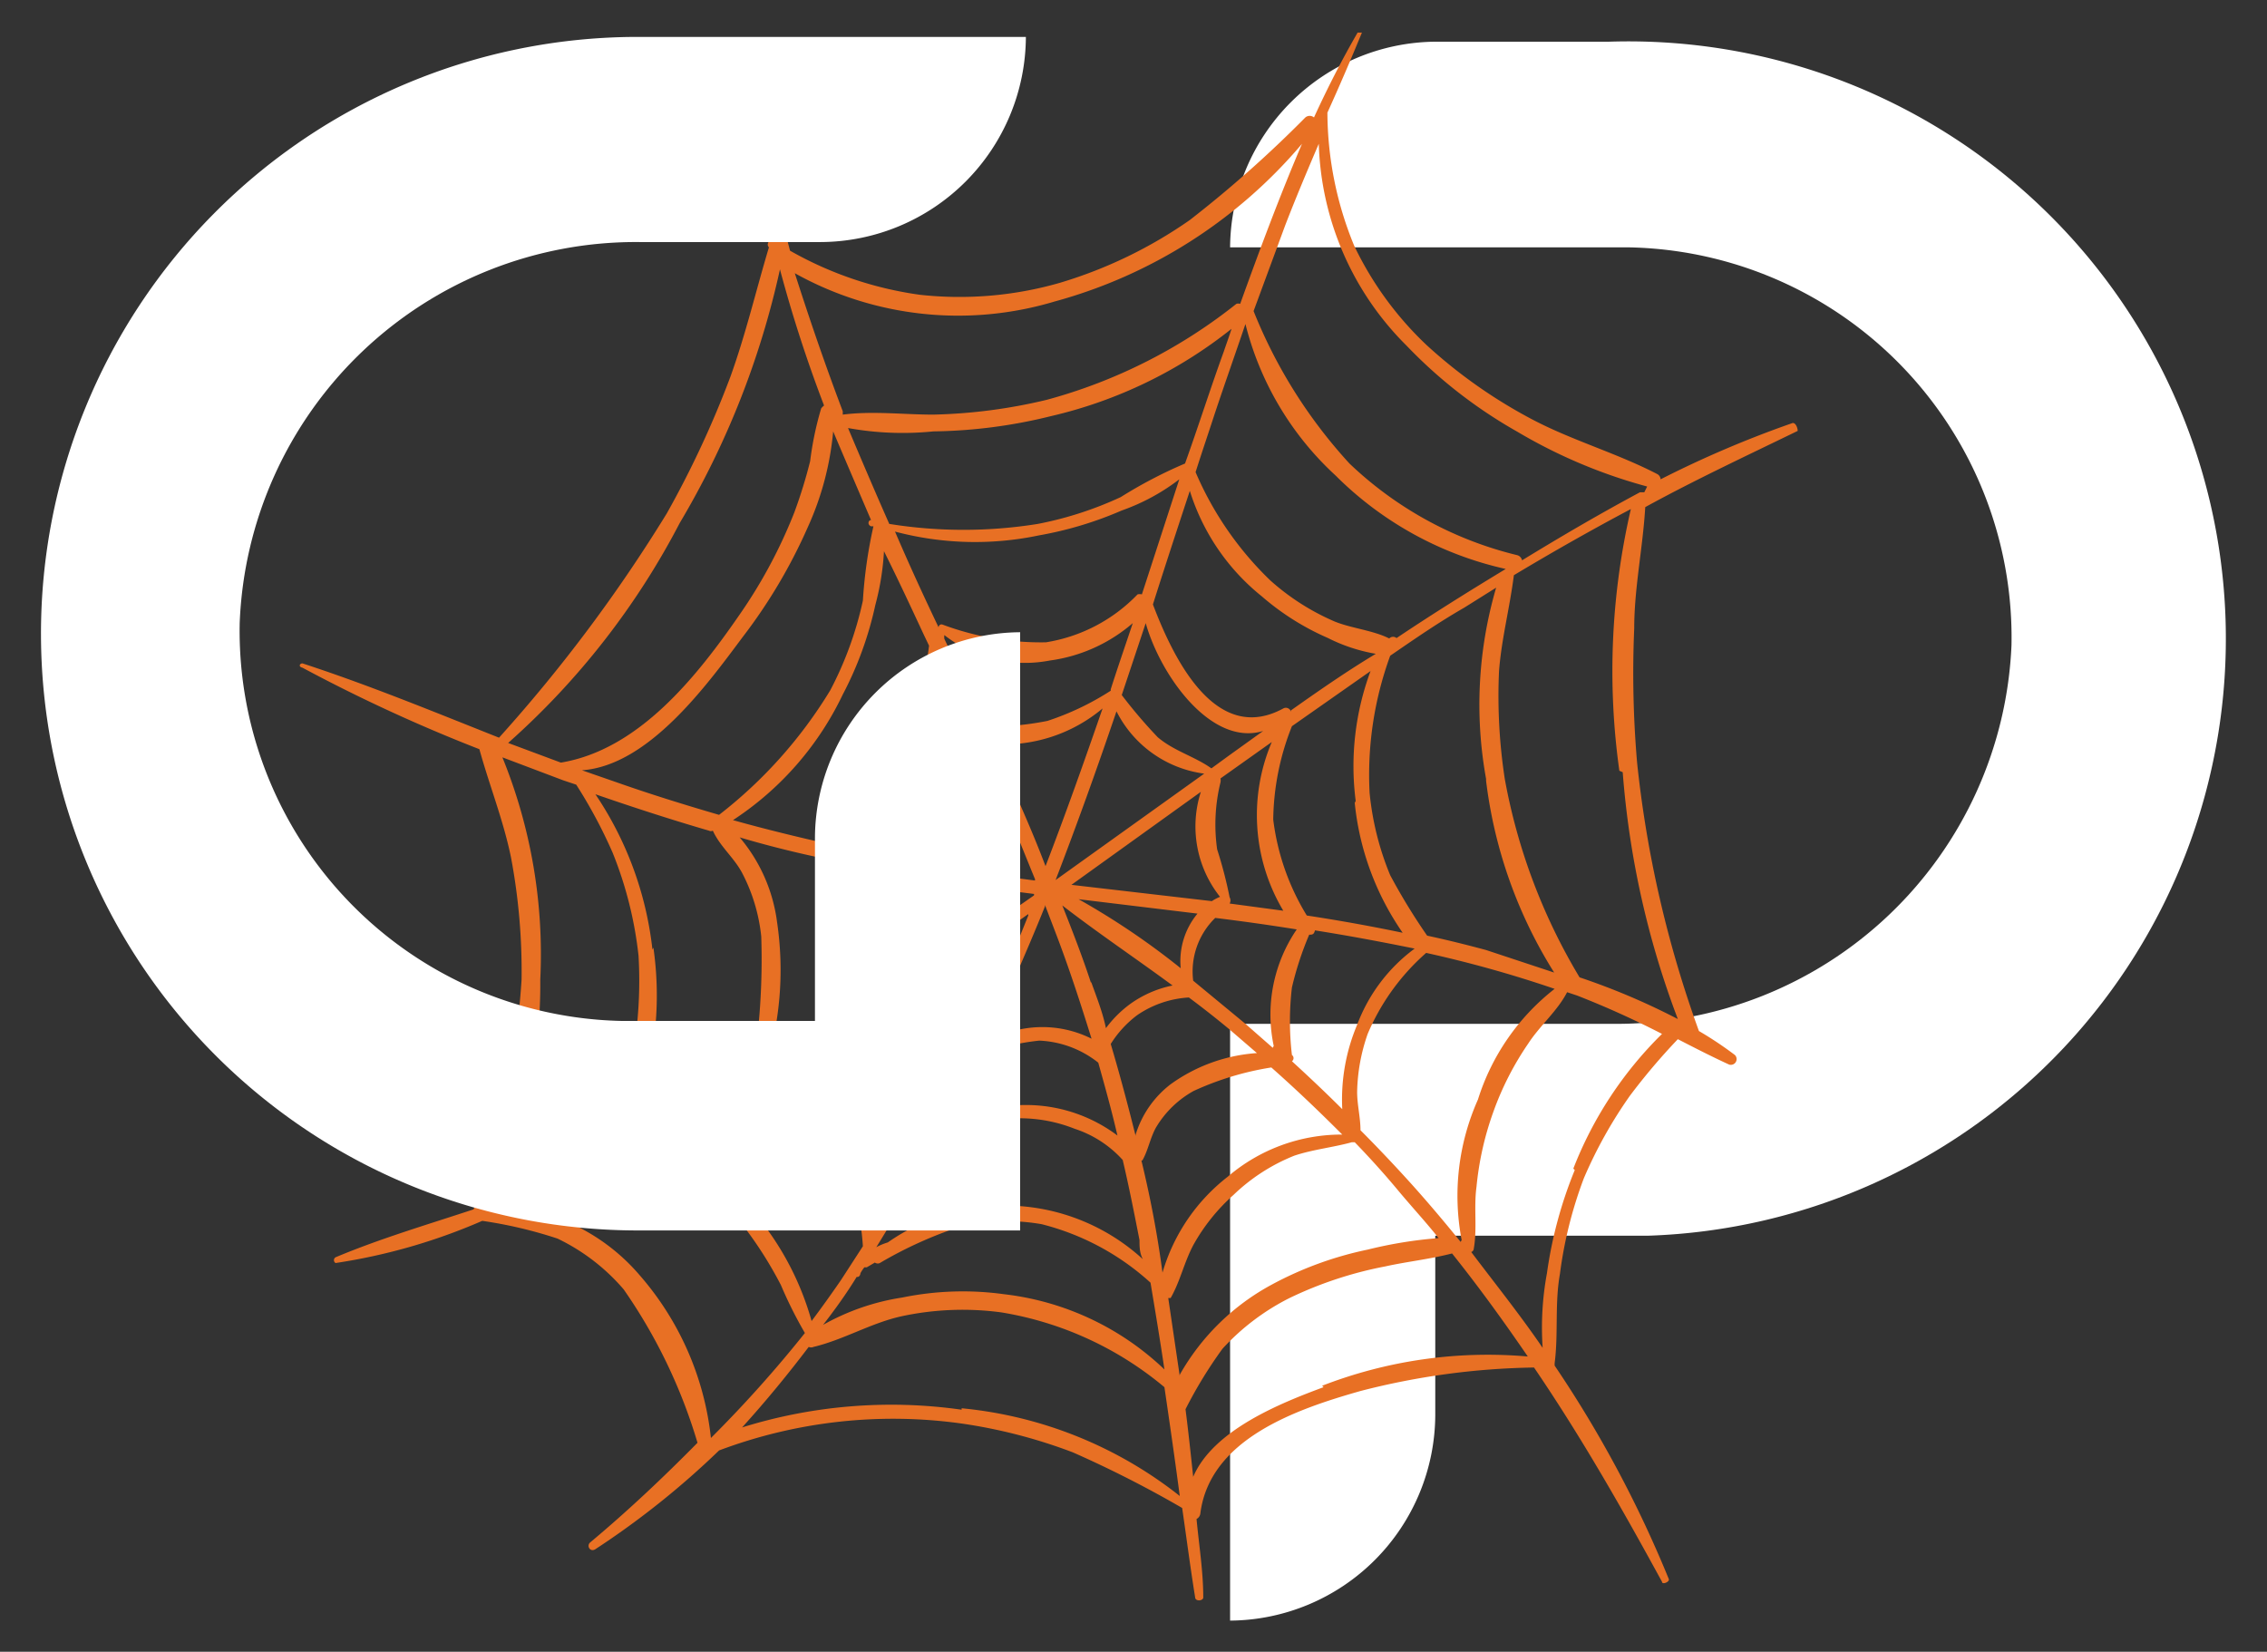 <svg id="Layer_1" data-name="Layer 1" xmlns="http://www.w3.org/2000/svg" viewBox="0 0 47.29 34.46"><rect x="0" y="0" width="47.29" height="34.46" fill="#333333" stroke="none"/><defs><style>.cls-1{fill:#fff;}.cls-2{fill:#e87024;}</style></defs><path class="cls-1" d="M25.66,33.81h0V21.36h8a8.25,8.25,0,0,0,8.3-7.9,8.14,8.14,0,0,0-8-8.3H25.66A4.32,4.32,0,0,1,29.94.87h3.62a12.46,12.46,0,1,1,.82,24.91H29.94v3.74A4.31,4.31,0,0,1,25.66,33.81Z"/><path class="cls-2" d="M37.38,8.83A22.1,22.1,0,0,0,34.64,10a.13.13,0,0,0-.07-.11c-.83-.43-1.74-.69-2.57-1.12a10.51,10.51,0,0,1-2.24-1.57,7,7,0,0,1-1.51-2.07,7.34,7.34,0,0,1-.56-2.78c.25-.55.49-1.11.72-1.67a0,0,0,0,0-.09,0c-.33.57-.63,1.16-.91,1.77a.14.14,0,0,0-.18,0,24.55,24.55,0,0,1-2.41,2.14A9.44,9.44,0,0,1,22.11,5.9a7.57,7.57,0,0,1-2.92.25,7.57,7.57,0,0,1-2.71-.92,24.08,24.08,0,0,1-.7-4c0-.09-.15-.1-.15,0A18.28,18.28,0,0,0,16.12,5h0c-.08,0-.14.1-.08.16-.27.9-.48,1.8-.8,2.69a20.59,20.59,0,0,1-1.33,2.86,31.87,31.87,0,0,1-3.5,4.68c-1.36-.54-2.72-1.1-4.1-1.55-.06,0-.09.07,0,.09A33.55,33.55,0,0,0,10,15.63c.21.76.5,1.48.66,2.26a12.8,12.8,0,0,1,.22,2.55,17.37,17.37,0,0,1-1,4.79c-1,.33-1.95.61-2.88,1a.07.07,0,0,0,0,.12,12.17,12.17,0,0,0,3.06-.88s0,0,0,0a9.2,9.2,0,0,1,1.57.37,4.22,4.22,0,0,1,1.38,1.06,11.13,11.13,0,0,1,1.54,3.2s0,0,0,0c-.71.72-1.45,1.42-2.24,2.08-.08.07,0,.21.11.14A17.52,17.52,0,0,0,15,30.26a10.31,10.31,0,0,1,5.07-.56,10.91,10.91,0,0,1,2.31.6,23.23,23.23,0,0,1,2.28,1.16c.09.62.17,1.24.27,1.86,0,.1.18.08.17,0,0-.54-.09-1.09-.14-1.63a.15.15,0,0,0,.08-.12c.2-1.55,2-2.17,3.34-2.55A15.31,15.31,0,0,1,32,28.53C33,30,33.84,31.48,34.67,33c0,.07.17,0,.14-.06a24.4,24.4,0,0,0-2.38-4.45l0-.05c.08-.61,0-1.24.11-1.86a8.82,8.82,0,0,1,.5-2A9.38,9.38,0,0,1,34,22.86a13.25,13.25,0,0,1,1-1.18c.35.18.7.36,1.07.53a.12.12,0,0,0,.12-.2,7.52,7.52,0,0,0-.75-.5v0a23.59,23.59,0,0,1-1.29-5.6,21.82,21.82,0,0,1-.06-2.8c0-.84.18-1.68.23-2.53,1-.55,2.11-1.07,3.18-1.59C37.5,8.92,37.45,8.8,37.38,8.83ZM22,6.29A10.3,10.3,0,0,0,27.16,3c-.47,1.1-.89,2.23-1.29,3.34a.11.11,0,0,0-.08,0,10.93,10.93,0,0,1-3.95,2,11.16,11.16,0,0,1-2.37.31c-.62,0-1.27-.08-1.89,0l0-.07c-.36-.95-.69-1.91-1-2.88A7,7,0,0,0,22,6.29Zm9,10a9.72,9.72,0,0,0,1.42,4L31,19.82c-.41-.11-.81-.21-1.23-.3A12.87,12.87,0,0,1,29,18.26a6,6,0,0,1-.43-1.72A7.24,7.24,0,0,1,29,13.68c.51-.35,1-.69,1.54-1l.67-.42A8.68,8.68,0,0,0,31,16.25Zm-.53,9.62h0c-.3-.37-.61-.74-.93-1.1s-.76-.83-1.16-1.23c0-.27-.07-.53-.07-.8a3.86,3.86,0,0,1,.22-1.21,4.67,4.67,0,0,1,1.22-1.69h0a24.75,24.75,0,0,1,2.68.75,4.72,4.72,0,0,0-1.6,2.31A4.93,4.93,0,0,0,30.49,25.87Zm-16.86-6.1a7.21,7.21,0,0,0-1.19-3.24c.78.27,1.58.53,2.37.76a.09.09,0,0,0,.08,0,.06.06,0,0,0,0,0c.15.33.44.56.61.88a3.66,3.66,0,0,1,.4,1.33,14.58,14.58,0,0,1-.19,2.87q-.76.45-1.56.87c-.35.19-.7.37-1.06.54H13A7,7,0,0,0,13.63,19.77Zm14.65-3.06a5.76,5.76,0,0,0,1,2.71c-.67-.14-1.34-.26-2-.36a5,5,0,0,1-.7-2,5.42,5.42,0,0,1,.39-1.95L28.59,14A5.7,5.7,0,0,0,28.28,16.71Zm-1.71,5.11-.57-.5-1.09-.9a1.56,1.56,0,0,1,.46-1.31c.57.07,1.14.15,1.7.24A3.15,3.15,0,0,0,26.57,21.82ZM16.21,19.24a3.41,3.41,0,0,0-.78-1.77q.88.26,1.8.45a14.88,14.88,0,0,1,.31,1.77,11.15,11.15,0,0,1-.24,1.81c-.44.28-.89.55-1.34.81A6.82,6.82,0,0,0,16.21,19.24ZM26.77,19l-1.12-.15a.13.13,0,0,0,0-.13,9,9,0,0,0-.26-1,3.68,3.68,0,0,1,.07-1.4.22.22,0,0,0,0-.08l1.07-.76A3.89,3.89,0,0,0,26.77,19ZM24.63,20.2a15.62,15.62,0,0,0-2.13-1.44l2.48.3A1.55,1.55,0,0,0,24.63,20.2ZM17.46,18l.28.07.89.17a3,3,0,0,1,.23,1.15,3.06,3.06,0,0,1-.24,1.25h0a5,5,0,0,1-.9.6c.05-.27.08-.56.1-.71A4.59,4.59,0,0,0,17.46,18Zm4.13.37c-.86-.11-1.72-.24-2.58-.38a2.92,2.92,0,0,0,1.61-1.85C21,16.84,21.28,17.59,21.59,18.34Zm-.9-2.85A3.2,3.2,0,0,0,23,14.78c-.38,1.1-.77,2.2-1.19,3.29C21.48,17.2,21.09,16.35,20.69,15.49Zm.88,3.16c-.83.58-1.65,1.15-2.49,1.7a2.53,2.53,0,0,0-.16-2.09C19.8,18.41,20.68,18.54,21.57,18.65Zm-.12.42c-.36.9-.74,1.79-1.16,2.66a2.31,2.31,0,0,0-.33-.58,1.78,1.78,0,0,0-.69-.58C20,20.08,20.73,19.58,21.45,19.07Zm.36-.19.21.55c.28.73.52,1.47.75,2.21a2.29,2.29,0,0,0-2.18.07C21,20.78,21.43,19.83,21.81,18.88Zm.21-.55c.45-1.17.87-2.34,1.27-3.52a2.4,2.4,0,0,0,1.83,1.3Zm1.15-3.95,0,0a5.72,5.72,0,0,1-1.32.63,6.26,6.26,0,0,1-1.29.12c-.28-.61-.57-1.22-.86-1.83a.25.25,0,0,1,0-.08,2.73,2.73,0,0,0,2.2.53A3.32,3.32,0,0,0,23.63,13C23.48,13.45,23.32,13.91,23.17,14.38Zm-3.5-.3.67,1.44a2.29,2.29,0,0,1-.85,1.78c-.2.15-.68.27-.86.51l0,0c-.06-.06-.14,0-.12.08l-.94-.2A5.48,5.48,0,0,0,19.67,14.08Zm-.58,6.62a3.13,3.13,0,0,1,.67.64,1.89,1.89,0,0,1,.25.49,1.69,1.69,0,0,0,.11.27c-.22.46-.45.91-.68,1.35A2.5,2.5,0,0,0,18.73,22a1.91,1.91,0,0,0-.85-.51Zm1.31,1.43c0-.06.05-.11.07-.17a5.06,5.06,0,0,1,1.21-.28,2.12,2.12,0,0,1,1.23.46c.14.5.28,1,.4,1.52a3.18,3.18,0,0,0-3.6-.15Q20.07,22.82,20.4,22.13Zm2.36-1.65c-.18-.55-.39-1.09-.6-1.62.75.58,1.54,1.11,2.3,1.67a2.29,2.29,0,0,0-.89.39,2.37,2.37,0,0,0-.5.5C23,21.11,22.87,20.79,22.76,20.48Zm-.41-2.05,2.7-1.94a2.36,2.36,0,0,0,.4,2.19h0a.91.91,0,0,0-.17.09Zm3.29-2.7-.37.27h0c-.35-.25-.78-.36-1.12-.65a10.27,10.27,0,0,1-.75-.88L23.9,13c.31,1.1,1.37,2.58,2.45,2.25ZM23.82,12.4a.2.2,0,0,0-.09,0,3.39,3.39,0,0,1-1.91,1,5.85,5.85,0,0,1-2.16-.37.06.06,0,0,0-.08.06c-.31-.65-.61-1.3-.91-2a6.49,6.49,0,0,0,3,.08,7.65,7.65,0,0,0,1.73-.52A4.33,4.33,0,0,0,24.6,10Zm-4.55.84.11.23a8,8,0,0,1-.61,2.23,8.88,8.88,0,0,1-1.48,1.91c-.66-.15-1.32-.31-2-.5a6.44,6.44,0,0,0,2.29-2.62,7.35,7.35,0,0,0,.68-1.87,5.46,5.46,0,0,0,.18-1.12C18.73,12.08,19,12.66,19.27,13.24ZM17.09,22l.06,0a.35.35,0,0,0,.3-.08s0,0,0,0c.38-.5,1.27.54,1.41.81a2,2,0,0,1,.25.7,1.69,1.69,0,0,0,.07.45c-.33.6-.68,1.21-1,1.79a4.13,4.13,0,0,0-.82-2.32,2.86,2.86,0,0,0-1-.9C16.6,22.28,16.85,22.13,17.09,22Zm2.43,1.9a3.35,3.35,0,0,1,1.77-.57,3.11,3.11,0,0,1,1.13.22,2.32,2.32,0,0,1,1,.65c.13.55.24,1.11.35,1.67,0,.13,0,.27.07.4a4.26,4.26,0,0,0-5.32-.35,1.22,1.22,0,0,0-.24.1C18.73,25.29,19.14,24.58,19.52,23.87Zm4.17-.2c-.16-.64-.33-1.28-.52-1.92a2.24,2.24,0,0,1,.55-.6,2.12,2.12,0,0,1,1.08-.37l0,0,0,0q.43.32.84.66l.58.5a3.48,3.48,0,0,0-1.8.65A2.1,2.1,0,0,0,23.69,23.67Zm3.24-8.85h0a.11.11,0,0,0-.16-.07c-1.43.78-2.31-1.09-2.72-2.17.25-.79.51-1.58.77-2.37a4.56,4.56,0,0,0,1.5,2.2,5.36,5.36,0,0,0,1.38.87,3.53,3.53,0,0,0,1,.33C28.1,14,27.51,14.41,26.93,14.82ZM24.72,9.67h0a9.52,9.52,0,0,0-1.34.7,7.45,7.45,0,0,1-1.73.56,9.77,9.77,0,0,1-3.1,0c-.3-.68-.59-1.36-.86-2A6.37,6.37,0,0,0,19.47,9a10.7,10.7,0,0,0,2.46-.32,9.47,9.47,0,0,0,3.76-1.82c-.05.16-.11.32-.16.47C25.25,8.1,25,8.89,24.72,9.67Zm-6.55,1.18c-.06,0-.08.1,0,.13l.05,0A9.74,9.74,0,0,0,18,12.53a7.35,7.35,0,0,1-.68,1.87A9.56,9.56,0,0,1,15,17c-.72-.21-1.43-.43-2.14-.68l-.72-.25c1.4-.1,2.62-1.8,3.36-2.79A11.11,11.11,0,0,0,16.85,11a6.15,6.15,0,0,0,.53-2C17.63,9.59,17.9,10.22,18.17,10.85ZM15.89,22.69c.68-.05,1.31.92,1.58,1.42A4.64,4.64,0,0,1,18,26l-.46.71c-.2.29-.4.57-.61.85A6,6,0,0,0,15.46,25a3.8,3.8,0,0,0-1.79-1.12C14.42,23.52,15.16,23.12,15.89,22.69Zm2,3.95s.05,0,.06-.08a.83.83,0,0,1,.08-.12l0,0s0,0,.05,0l.17-.1a.1.1,0,0,0,.12,0A8.63,8.63,0,0,1,20,25.6a4.2,4.2,0,0,1,1.73-.06A5.3,5.3,0,0,1,24,26.76c.1.6.2,1.2.29,1.81A5.81,5.81,0,0,0,20.94,27a6.29,6.29,0,0,0-2.12.07,4.84,4.84,0,0,0-1.65.57C17.41,27.33,17.65,27,17.87,26.64Zm5.94-2.43,0,0c.12-.21.16-.46.28-.68a2.09,2.09,0,0,1,.79-.77,6.18,6.18,0,0,1,1.62-.49c.51.45,1,.92,1.48,1.4a3.65,3.65,0,0,0-2.39.88,3.92,3.92,0,0,0-1.36,2C24.14,25.73,24,25,23.81,24.21ZM28,23.14c-.34-.34-.69-.67-1.05-1v0a.08.08,0,0,0,0-.13,6,6,0,0,1,0-1.41,6.74,6.74,0,0,1,.36-1.1c.06,0,.1,0,.12-.09.7.11,1.39.24,2.08.38a3.5,3.5,0,0,0-1.2,1.59A4,4,0,0,0,28,23.14Zm1.14-9.82a.11.11,0,0,0-.16,0c-.34-.17-.78-.21-1.13-.35a4.92,4.92,0,0,1-1.35-.86,6.89,6.89,0,0,1-1.56-2.26c.13-.41.27-.82.4-1.22.21-.63.43-1.25.64-1.87a6.41,6.41,0,0,0,1.88,3.16,7.25,7.25,0,0,0,3.55,1.95l0,0C30.6,12.36,29.85,12.83,29.12,13.32ZM14.18,10.91a17.82,17.82,0,0,0,2.09-5.29,28.48,28.48,0,0,0,.92,2.84.34.34,0,0,0-.06.06,6.71,6.71,0,0,0-.23,1.1,10.16,10.16,0,0,1-.33,1.07,10.4,10.4,0,0,1-1.14,2.13c-.89,1.29-2.1,2.82-3.73,3.09h0L10.6,15.5A16,16,0,0,0,14.18,10.91Zm-4,14.23a10.21,10.21,0,0,0,1.09-4.7,10.9,10.9,0,0,0-.79-4.64l1.27.48.27.09a10.23,10.23,0,0,1,.76,1.42,8.08,8.08,0,0,1,.54,2.15A9,9,0,0,1,12.61,24a.11.11,0,0,0,0,.1c-.66.31-1.33.61-2,.88ZM14.83,30h0l0,0a6.17,6.17,0,0,0-1.49-3.4,4.14,4.14,0,0,0-2.46-1.39c.79-.32,1.56-.66,2.32-1a3.87,3.87,0,0,1,2.31,1.37,8.25,8.25,0,0,1,.78,1.23,8.89,8.89,0,0,0,.5,1A25.74,25.74,0,0,1,14.83,30Zm5.23-.59a10.44,10.44,0,0,0-4.58.37c.49-.54.95-1.1,1.39-1.68a.12.12,0,0,0,.1,0c.63-.15,1.2-.5,1.84-.64a6.06,6.06,0,0,1,2.08-.08,7.08,7.08,0,0,1,3.4,1.56c.11.75.22,1.51.32,2.27A8.66,8.66,0,0,0,20.06,29.38Zm4.55-.7-.24-1.63.05,0c.2-.35.28-.74.47-1.1a4,4,0,0,1,.84-1.05A3.93,3.93,0,0,1,27,24.11c.39-.13.8-.17,1.2-.28,0,0,0,0,0,0l.06,0c.3.31.6.64.9,1s.58.66.85,1a9,9,0,0,0-1.48.24,7.35,7.35,0,0,0-2,.73A4.84,4.84,0,0,0,24.61,28.68Zm3,.23c-.89.33-2.3.89-2.72,1.87-.05-.47-.1-.94-.16-1.41a9.25,9.25,0,0,1,.77-1.26,4.84,4.84,0,0,1,1.4-1.06,8.09,8.09,0,0,1,2-.66c.45-.1.93-.15,1.39-.27.56.7,1.08,1.42,1.58,2.15A9.56,9.56,0,0,0,27.58,28.91Zm5.24-4.53a8.88,8.88,0,0,0-.58,2.15,6.24,6.24,0,0,0-.09,1.56c-.47-.69-1-1.35-1.49-2a.08.08,0,0,0,.05-.05c.08-.43,0-.87.06-1.31a6.41,6.41,0,0,1,.35-1.56,6.22,6.22,0,0,1,.73-1.43c.24-.37.61-.68.81-1.07l.21.07a18.77,18.77,0,0,1,1.77.8A8,8,0,0,0,32.82,24.38Zm1-8.3A18.42,18.42,0,0,0,35,21.26h0a14.33,14.33,0,0,0-2.05-.87,12.3,12.3,0,0,1-1.56-4.14A11.4,11.4,0,0,1,31.27,14c.05-.66.22-1.3.31-2,.8-.48,1.61-.94,2.44-1.38A15,15,0,0,0,33.78,16.08Zm.45-5.84s-.08,0-.09,0h0c-.84.45-1.66.93-2.46,1.42a.14.14,0,0,0-.11-.11,7.69,7.69,0,0,1-3.49-1.91,10.42,10.42,0,0,1-2-3.18l.66-1.79c.22-.57.46-1.14.7-1.7a6.19,6.19,0,0,0,1.83,4.21A10,10,0,0,0,31.64,9a10.85,10.85,0,0,0,2.72,1.15Z"/><path class="cls-1" d="M21.37,25.67h-8A12.45,12.45,0,0,1,13.24.77H21.4a4.3,4.3,0,0,1-4.28,4.28H13.34A8.27,8.27,0,0,0,5,13a8.14,8.14,0,0,0,8,8.3H17V17.48a4.31,4.31,0,0,1,4.28-4.29h0V25.67Z"/></svg>